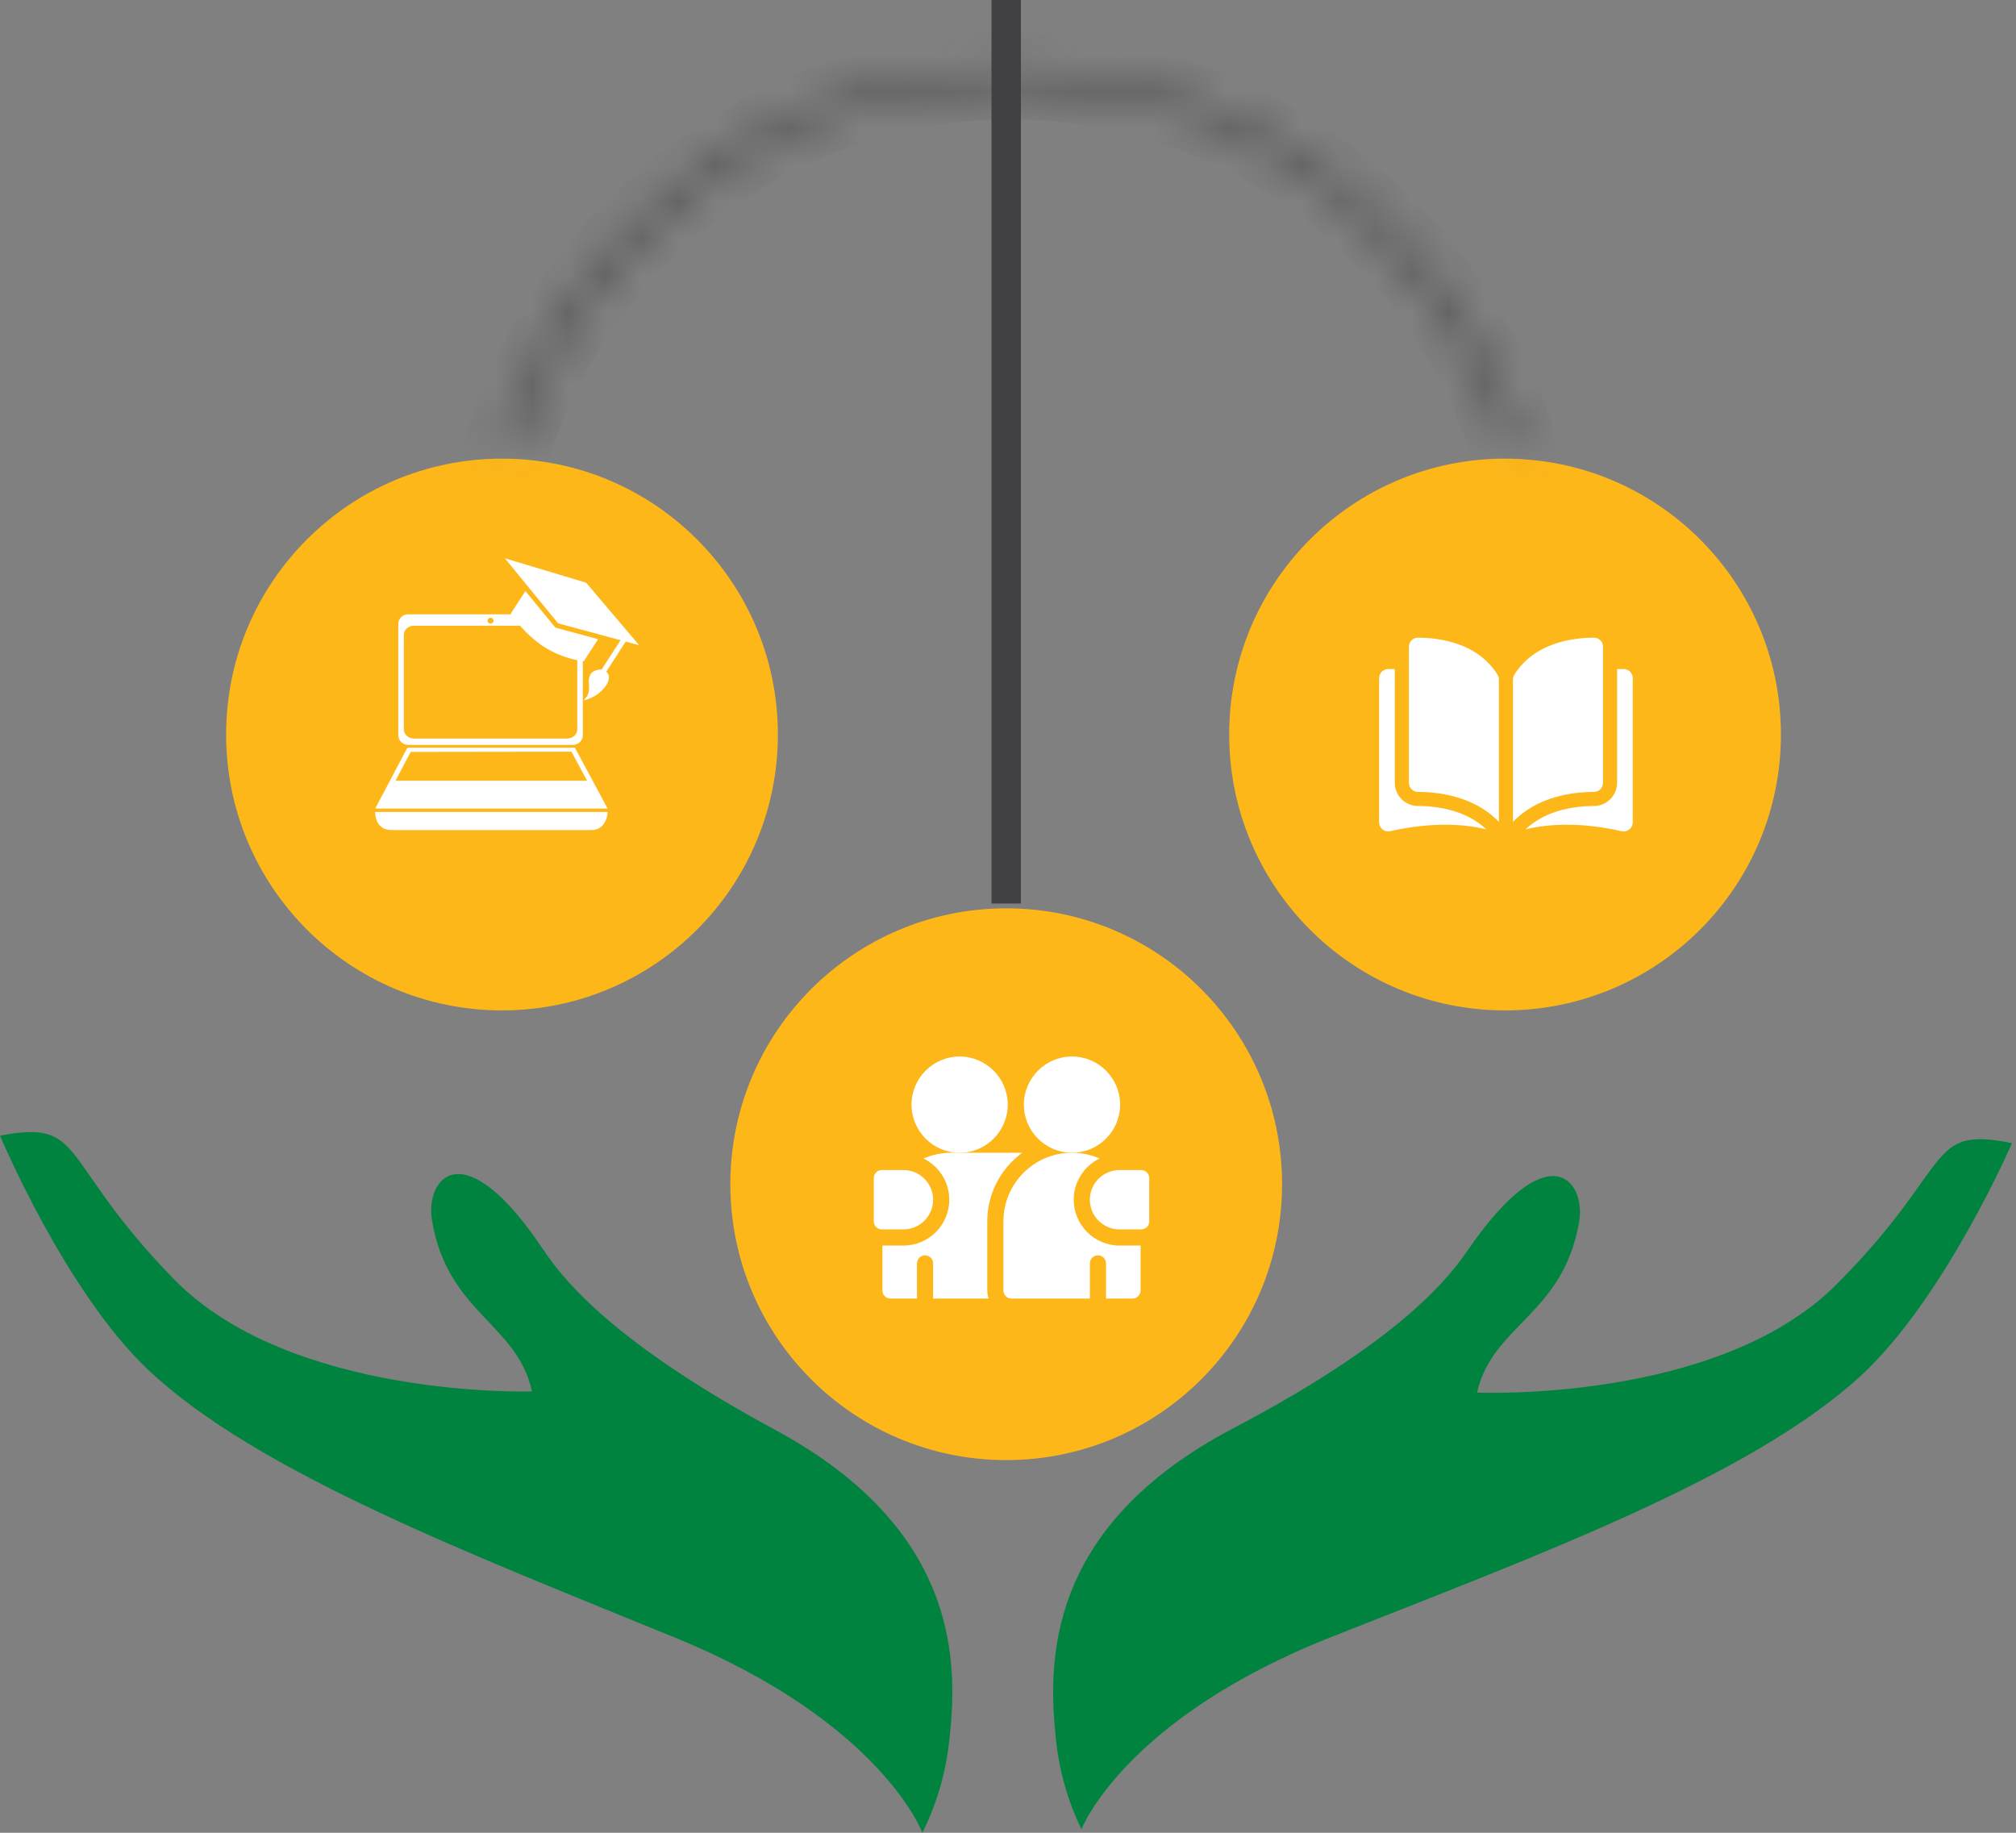 <svg width="55" height="50" viewBox="0 0 55 50" fill="none" xmlns="http://www.w3.org/2000/svg">
<rect x="0" y="0" width="55" height="50" fill="#808080" stroke="none"/>
<path d="M50.102 35.041C46.866 38.285 40.297 37.99 40.297 37.99C40.714 36.144 42.628 35.882 43.079 33.353C43.282 32.216 42.258 30.863 40.017 34.145C39.34 35.136 37.803 36.782 33.643 38.966C28.499 41.667 28.588 45.375 28.808 47.46C28.907 48.393 29.166 49.207 29.503 49.905C29.503 49.905 30.654 46.903 36.302 44.666C41.877 42.459 47.768 40.293 50.769 37.53C53.051 35.428 54.891 31.186 54.891 31.186C52.523 30.704 53.339 31.797 50.102 35.041Z" fill="#00833E"/>
<path d="M4.742 34.894C7.94 38.175 14.512 37.959 14.512 37.959C14.117 36.107 12.206 35.823 11.785 33.289C11.595 32.15 12.635 30.808 14.838 34.116C15.503 35.115 17.021 36.78 21.154 39.012C26.266 41.774 26.134 45.481 25.889 47.563C25.779 48.495 25.51 49.306 25.165 50C25.165 50 24.049 46.984 18.428 44.681C12.88 42.408 7.015 40.173 4.047 37.374C1.789 35.245 0 30.982 0 30.982C2.373 30.528 1.544 31.612 4.742 34.894Z" fill="#00833E"/>
<path d="M41.06 27.565C45.217 27.565 48.587 24.195 48.587 20.038C48.587 15.882 45.217 12.512 41.06 12.512C36.903 12.512 33.534 15.882 33.534 20.038C33.534 24.195 36.903 27.565 41.06 27.565Z" fill="#FDB719"/>
<path d="M13.695 27.565C17.852 27.565 21.222 24.195 21.222 20.038C21.222 15.882 17.852 12.512 13.695 12.512C9.539 12.512 6.169 15.882 6.169 20.038C6.169 24.195 9.539 27.565 13.695 27.565Z" fill="#FDB719"/>
<path d="M27.852 0H27.05V24.648H27.852V0Z" fill="#414042"/>
<path d="M27.451 39.833C31.608 39.833 34.977 36.464 34.977 32.307C34.977 28.15 31.608 24.78 27.451 24.78C23.294 24.78 19.925 28.15 19.925 32.307C19.925 36.464 23.294 39.833 27.451 39.833Z" fill="#FDB719"/>
<path d="M15.684 20.398H11.114L10.236 22.059H16.577L15.684 20.398ZM11.204 20.513L15.591 20.507L16.017 21.299H10.79L11.204 20.513Z" fill="white"/>
<path d="M16.13 22.645C15.692 22.645 11.152 22.645 10.683 22.645C10.213 22.645 10.236 22.151 10.236 22.151H16.577C16.577 22.151 16.569 22.645 16.13 22.645Z" fill="white"/>
<path d="M15.749 17.379V19.896C15.749 20.034 15.627 20.147 15.477 20.147H11.29C11.14 20.147 11.017 20.034 11.017 19.896V17.321C11.017 17.183 11.14 17.07 11.29 17.07H14.781V16.759H11.129C10.985 16.759 10.867 16.877 10.867 17.02V20.058C10.867 20.202 10.985 20.32 11.129 20.32H15.638C15.782 20.32 15.9 20.202 15.9 20.058V17.379H15.749V17.379ZM13.383 16.851C13.428 16.851 13.464 16.887 13.464 16.932C13.464 16.977 13.428 17.013 13.383 17.013C13.339 17.013 13.303 16.976 13.303 16.932C13.303 16.887 13.339 16.851 13.383 16.851Z" fill="white"/>
<path d="M15.151 17.122L14.334 16.124L13.932 16.745C13.932 16.745 14.294 17.291 14.836 17.643C15.379 17.994 15.928 18.038 15.928 18.038L16.317 17.437L15.151 17.122Z" fill="white"/>
<path d="M17.438 17.603L15.226 17.006L13.775 15.232L15.992 15.897L17.438 17.603Z" fill="white"/>
<path d="M17.101 17.457L16.985 17.382L16.374 18.325L16.491 18.4L17.101 17.457Z" fill="white"/>
<path d="M16.551 18.674C16.41 18.892 16.192 19.048 15.915 19.11C16.206 18.851 15.973 18.609 16.114 18.391C16.199 18.259 16.439 18.235 16.482 18.302C16.629 18.337 16.65 18.521 16.551 18.674Z" fill="white"/>
<mask id="path-14-inside-1_1_20" fill="white">
<path d="M14.08 12.068C15.928 6.38 21.278 2.257 27.573 2.257C33.868 2.257 39.218 6.38 41.066 12.068H41.451C39.59 6.175 34.072 1.891 27.573 1.891C21.074 1.891 15.556 6.175 13.695 12.068H14.08Z"/>
</mask>
<path d="M14.08 12.068V13.068H14.806L15.031 12.377L14.08 12.068ZM41.066 12.068L40.115 12.377L40.34 13.068H41.066V12.068ZM41.451 12.068V13.068H42.815L42.404 11.767L41.451 12.068ZM13.695 12.068L12.742 11.767L12.331 13.068H13.695V12.068ZM15.031 12.377C16.749 7.088 21.724 3.257 27.573 3.257V1.257C20.831 1.257 15.106 5.672 13.129 11.759L15.031 12.377ZM27.573 3.257C33.422 3.257 38.397 7.088 40.115 12.377L42.017 11.759C40.04 5.672 34.315 1.257 27.573 1.257V3.257ZM41.066 13.068H41.451V11.068H41.066V13.068ZM42.404 11.767C40.416 5.471 34.522 0.891 27.573 0.891V2.891C33.623 2.891 38.763 6.88 40.497 12.369L42.404 11.767ZM27.573 0.891C20.624 0.891 14.73 5.471 12.742 11.767L14.649 12.369C16.383 6.88 21.523 2.891 27.573 2.891V0.891ZM13.695 13.068H14.08V11.068H13.695V13.068Z" fill="#414042" mask="url(#path-14-inside-1_1_20)"/>
<path d="M38.683 17.396C38.683 17.396 38.683 17.396 38.683 17.396C38.617 17.396 38.556 17.421 38.509 17.468C38.462 17.514 38.437 17.577 38.437 17.643V21.356C38.437 21.492 38.548 21.603 38.684 21.604C39.261 21.605 40.226 21.725 40.892 22.422V18.536C40.892 18.491 40.881 18.447 40.858 18.411C40.312 17.531 39.261 17.397 38.683 17.396Z" fill="white"/>
<path d="M43.733 21.356V17.643C43.733 17.577 43.707 17.514 43.66 17.468C43.613 17.421 43.552 17.396 43.486 17.396C43.486 17.396 43.486 17.396 43.486 17.396C42.908 17.397 41.858 17.531 41.311 18.411C41.289 18.447 41.277 18.491 41.277 18.536V22.422C41.943 21.725 42.908 21.605 43.485 21.604C43.622 21.603 43.733 21.492 43.733 21.356Z" fill="white"/>
<path d="M44.297 18.252H44.117V21.356C44.117 21.704 43.834 21.987 43.486 21.988C42.997 21.989 42.191 22.085 41.62 22.625C42.607 22.383 43.648 22.54 44.241 22.676C44.315 22.692 44.392 22.675 44.451 22.628C44.51 22.581 44.544 22.51 44.544 22.434V18.5C44.544 18.363 44.433 18.252 44.297 18.252Z" fill="white"/>
<path d="M38.052 21.356V18.252H37.873C37.736 18.252 37.625 18.363 37.625 18.5V22.434C37.625 22.51 37.659 22.581 37.718 22.628C37.778 22.675 37.854 22.692 37.928 22.675C38.521 22.54 39.562 22.383 40.549 22.625C39.978 22.084 39.172 21.989 38.683 21.988C38.335 21.987 38.052 21.704 38.052 21.356Z" fill="white"/>
<path d="M25.457 32.729C25.457 32.283 25.094 31.92 24.648 31.92H24.058C23.937 31.92 23.838 32.018 23.838 32.14V33.319C23.838 33.441 23.937 33.539 24.058 33.539H24.648C25.094 33.539 25.457 33.176 25.457 32.729Z" fill="white"/>
<path d="M31.133 31.92H30.543C30.097 31.92 29.733 32.283 29.733 32.729C29.733 33.176 30.097 33.539 30.543 33.539H31.133C31.254 33.539 31.353 33.441 31.353 33.319V32.14C31.353 32.018 31.254 31.92 31.133 31.92Z" fill="white"/>
<path d="M29.246 31.448C29.97 31.448 30.559 30.86 30.559 30.136C30.559 29.412 29.97 28.823 29.246 28.823C28.522 28.823 27.933 29.412 27.933 30.136C27.933 30.86 28.522 31.448 29.246 31.448Z" fill="white"/>
<path d="M27.493 30.136C27.493 29.412 26.904 28.823 26.181 28.823C25.457 28.823 24.868 29.412 24.868 30.136C24.868 30.86 25.457 31.449 26.181 31.449C26.904 31.448 27.493 30.86 27.493 30.136Z" fill="white"/>
<path d="M26.935 33.319C26.935 32.551 27.312 31.869 27.891 31.448C27.265 31.448 26.544 31.448 26.181 31.448C26.033 31.448 25.945 31.448 25.945 31.448C25.677 31.448 25.424 31.505 25.194 31.605C25.61 31.808 25.898 32.236 25.898 32.73C25.898 33.419 25.337 33.98 24.648 33.98H24.074V35.206C24.074 35.327 24.172 35.426 24.294 35.426H25.017V34.467C25.017 34.345 25.116 34.247 25.237 34.247C25.359 34.247 25.457 34.345 25.457 34.467V35.426H26.973C26.948 35.357 26.935 35.283 26.935 35.206V33.319H26.935Z" fill="white"/>
<path d="M29.293 32.73C29.293 32.236 29.581 31.808 29.997 31.605C29.767 31.504 29.513 31.448 29.246 31.448C28.213 31.448 27.375 32.286 27.375 33.319V35.206C27.375 35.327 27.474 35.426 27.595 35.426H29.734V34.467C29.734 34.345 29.832 34.247 29.954 34.247C30.075 34.247 30.174 34.345 30.174 34.467V35.426H30.897C31.018 35.426 31.117 35.327 31.117 35.206V33.98H30.543C29.854 33.98 29.293 33.419 29.293 32.73Z" fill="white"/>
</svg>

